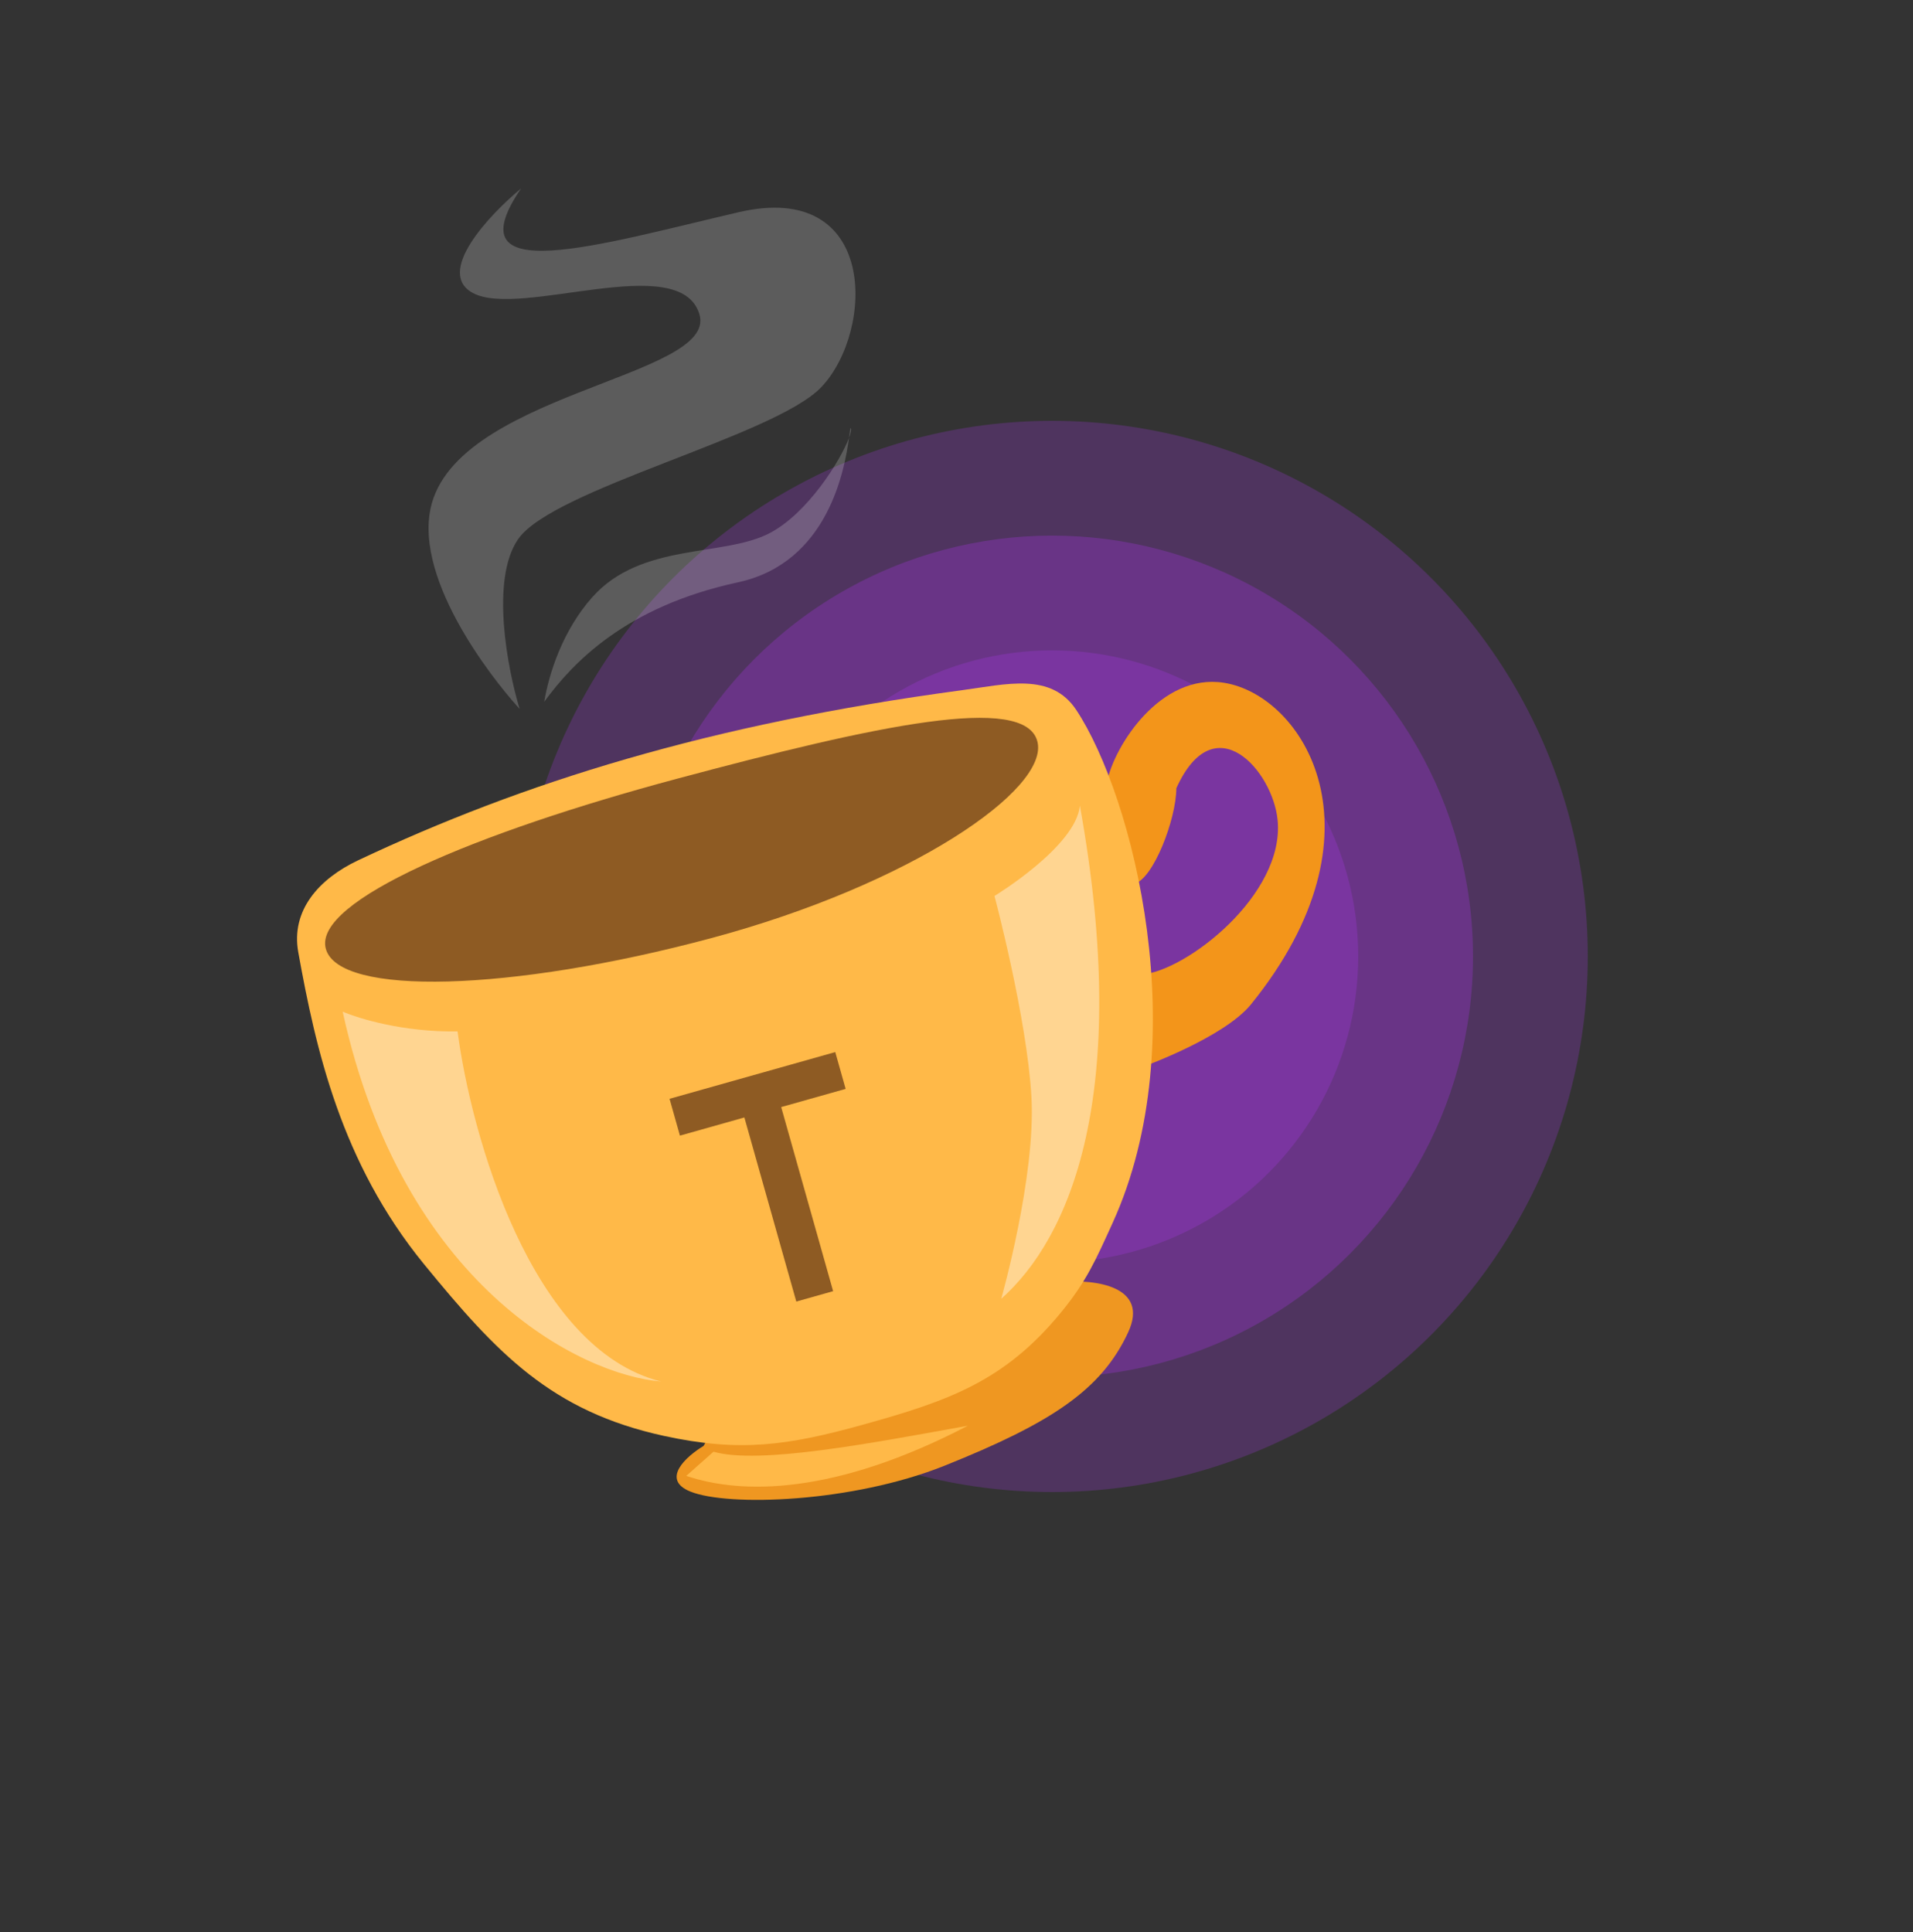 <svg width="100" height="101" viewBox="0 0 100 101" fill="none"
	xmlns="http://www.w3.org/2000/svg">
	<rect x="0" y="0" width="100" height="101" fill="#333333" stroke="none"/>
	<circle opacity="0.4" r="28" transform="matrix(-1 0 0 1 55 50)" fill="#7A35A0"/>
	<circle opacity="0.6" r="22" transform="matrix(-1 0 0 1 55 50)" fill="#7A35A0"/>
	<circle r="16" transform="matrix(-1 0 0 1 55 50)" fill="#7A35A0"/>
	<path d="M63.981 35.694C60.668 35.171 58.254 38.99 57.873 40.855L59.305 46.2C60.292 45.936 61.485 42.825 61.492 41.207C63.483 36.796 66.536 40.297 66.786 42.874C67.164 46.778 61.997 50.766 59.694 50.943L59.673 55.796C59.673 55.796 63.977 54.256 65.399 52.499C72.681 43.497 68.121 36.347 63.981 35.694Z" fill="#F3951A"/>
	<path d="M36.093 77.977C34.513 77.343 35.89 76.122 36.776 75.591L37.678 74.027L55.628 67.014C57.209 66.884 60.092 67.228 58.977 69.642C57.582 72.66 54.959 74.383 49.389 76.618C44.545 78.561 38.068 78.77 36.093 77.977Z" fill="#EF9721"/>
	<path d="M22.164 66.087C17.819 60.771 16.503 54.825 15.592 49.781C15.195 47.581 16.69 45.935 18.712 44.979C27.316 40.911 37.073 37.856 50.259 36.086C52.618 35.769 54.953 35.134 56.264 37.12C59.231 41.613 62.51 54.379 58.161 63.932C57.284 65.858 56.796 66.99 55.452 68.624C52.508 72.205 49.59 73.236 45.123 74.476C41.197 75.567 38.687 75.932 34.705 75.065C28.82 73.782 25.977 70.75 22.164 66.087Z" fill="#FFB948"/>
	<path d="M35 57.443L35.543 59.368L38.911 58.418L41.626 68.042L43.551 67.499L40.836 57.875L44.205 56.925L43.662 55L35 57.443Z" fill="#8E5B23"/>
	<path d="M23.918 53.919C21.111 53.967 18.745 53.249 17.913 52.885C21.044 67.204 30.346 71.879 34.551 72.221C27.749 70.519 24.628 59.31 23.918 53.919Z" fill="white" fill-opacity="0.4"/>
	<path d="M56.449 42.118C59.181 57.249 55.9 64.738 52.339 67.896C52.339 67.896 54.155 61.5 53.917 57.338C53.68 53.189 51.985 46.839 51.985 46.839C51.985 46.839 56.247 44.255 56.449 42.118Z" fill="white" fill-opacity="0.4"/>
	<path d="M54.224 38.749C54.893 41.246 47.6 46.252 37.155 49.05C26.71 51.849 17.7 52.093 17.031 49.596C16.362 47.098 24.918 43.516 35.363 40.718C45.808 37.919 53.554 36.251 54.224 38.749Z" fill="#8E5B23"/>
	<path d="M37.297 75.892L35.873 77.155C38.78 78.138 43.633 78.16 50.593 74.533C45.549 75.443 39.683 76.575 37.297 75.892Z" fill="#FFB948"/>
	<path d="M24.726 15.321C22.729 14.256 25.571 11.231 27.241 9.851C23.623 15.134 31.276 12.803 38.597 11.097C45.917 9.391 45.71 17.294 42.945 20.227C40.519 22.799 28.887 25.552 27.078 28.194C25.63 30.307 26.531 34.981 27.162 37.054C26.392 36.243 21.869 30.928 22.455 26.87C23.366 20.551 37.579 19.77 36.559 16.422C35.54 13.073 27.222 16.651 24.726 15.321Z" fill="white" fill-opacity="0.2"/>
	<path d="M28.448 36.687C28.698 35.217 29.401 32.974 30.964 31.217C33.521 28.343 37.828 29.127 40.229 27.873C42.226 26.83 43.943 24.066 44.381 22.889C44.435 22.502 44.453 22.305 44.481 22.397C44.506 22.478 44.469 22.651 44.381 22.889C44.157 24.503 43.315 29.421 38.569 30.444C32.683 31.714 29.925 34.669 28.448 36.687Z" fill="white" fill-opacity="0.2"/>
</svg>
